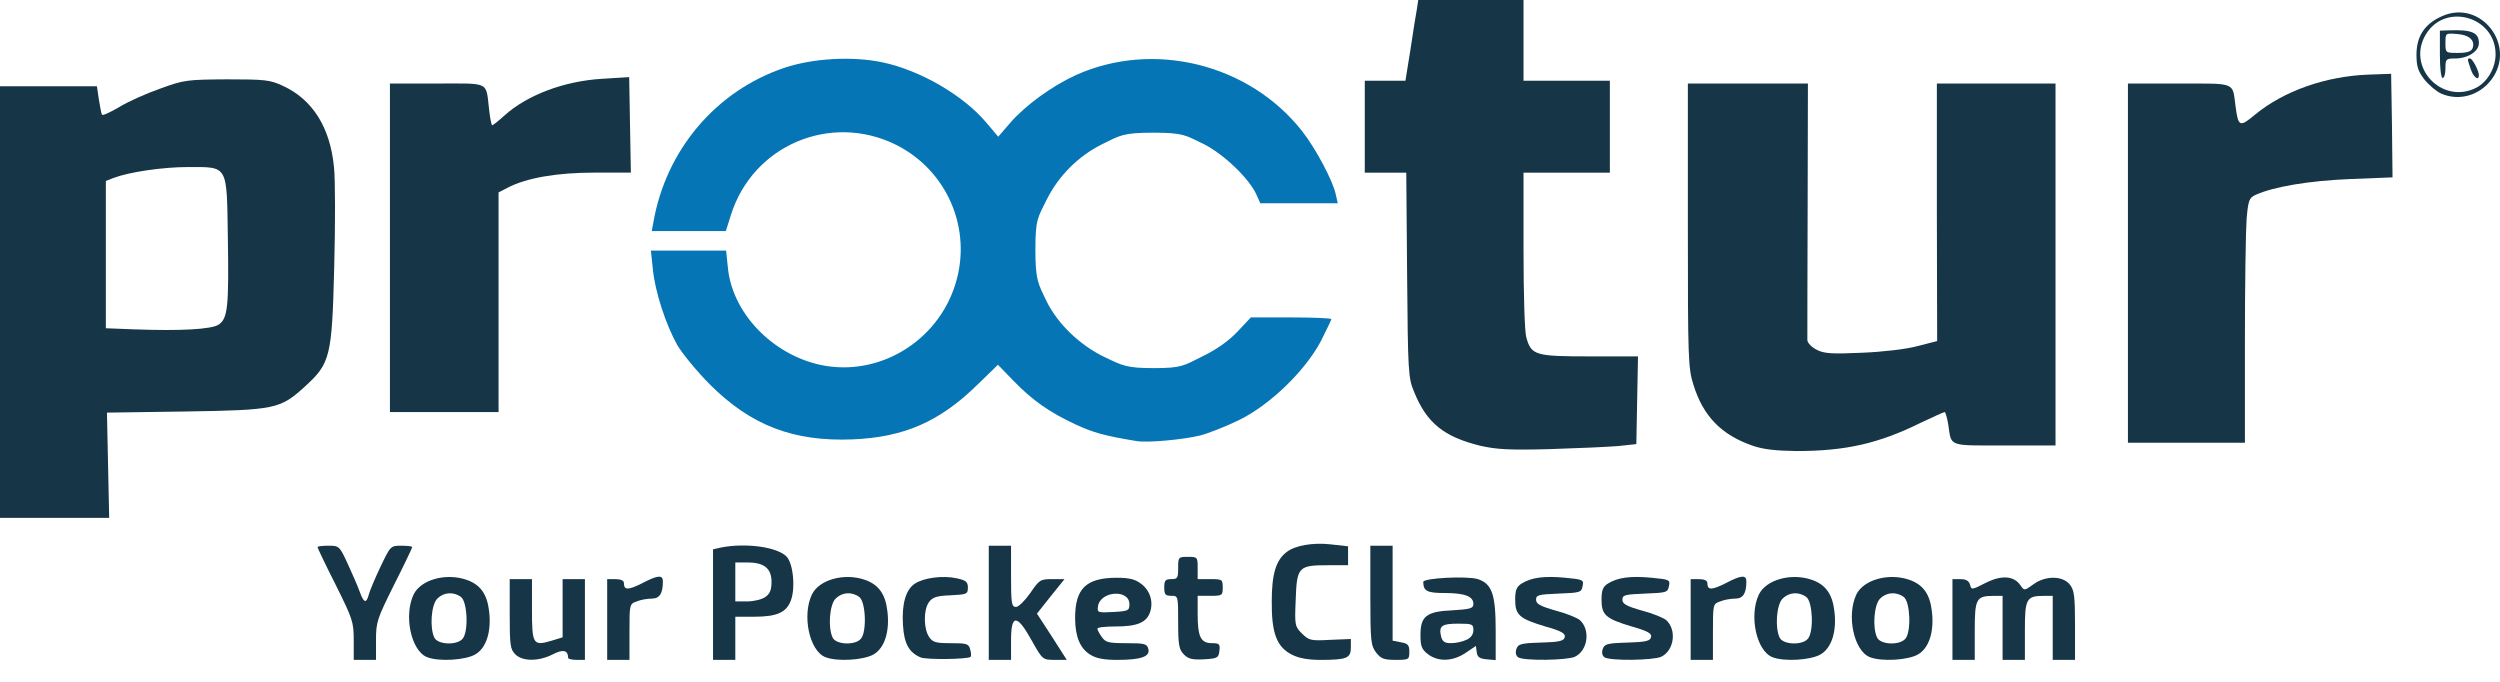 <svg width="110" height="30" viewBox="0 0 110 30" fill="none" xmlns="http://www.w3.org/2000/svg">
<path d="M15.564 28.177C15.564 27.356 15.515 27.233 14.767 25.726C14.326 24.857 13.971 24.109 13.971 24.073C13.971 24.036 14.191 24.011 14.449 24.011C14.914 24.011 14.939 24.023 15.294 24.795C15.49 25.224 15.735 25.775 15.821 26.02C16.005 26.535 16.115 26.572 16.226 26.167C16.262 26.008 16.495 25.457 16.74 24.942C17.181 24.023 17.181 24.011 17.66 24.011C17.917 24.011 18.137 24.036 18.137 24.073C18.137 24.109 17.782 24.857 17.341 25.726C16.593 27.233 16.544 27.356 16.544 28.177V29.034H16.054H15.564V28.177Z" fill="#163546"/>
<path d="M18.787 28.913C18.088 28.631 17.758 27.088 18.199 26.157C18.517 25.507 19.608 25.201 20.515 25.507C21.128 25.715 21.434 26.132 21.52 26.892C21.63 27.786 21.397 28.509 20.919 28.79C20.491 29.048 19.302 29.121 18.787 28.913ZM20.356 28.104C20.625 27.786 20.564 26.463 20.282 26.267C19.951 26.022 19.522 26.058 19.241 26.34C18.971 26.61 18.897 27.639 19.118 28.068C19.29 28.374 20.111 28.398 20.356 28.104Z" fill="#163546"/>
<path d="M22.672 28.789C22.451 28.569 22.427 28.385 22.427 27.013V25.481H22.917H23.407V26.829C23.407 28.36 23.456 28.434 24.277 28.189L24.755 28.042V26.768V25.481H25.245H25.736V27.258V29.034H25.368C25.172 29.034 25 28.997 25 28.948C24.988 28.605 24.78 28.556 24.326 28.789C23.701 29.108 22.991 29.108 22.672 28.789Z" fill="#163546"/>
<path d="M26.716 27.259V25.483H27.084C27.317 25.483 27.452 25.544 27.452 25.654C27.452 25.973 27.635 25.973 28.248 25.666C28.947 25.299 29.167 25.287 29.167 25.581C29.167 26.12 29.02 26.34 28.665 26.34C28.481 26.34 28.187 26.389 28.015 26.463C27.697 26.573 27.697 26.597 27.697 27.81V29.035H27.206H26.716V27.259Z" fill="#163546"/>
<path d="M31.373 26.597V24.171L31.753 24.085C32.844 23.877 34.229 24.073 34.621 24.502C34.89 24.808 35.001 25.8 34.817 26.364C34.633 26.94 34.204 27.136 33.187 27.136H32.354V28.079V29.035H31.863H31.373V26.597ZM33.677 26.266C33.873 26.131 33.947 25.959 33.947 25.604C33.947 25.004 33.616 24.747 32.88 24.747H32.354V25.604V26.462H32.88C33.162 26.462 33.53 26.376 33.677 26.266Z" fill="#163546"/>
<path d="M36.312 28.913C35.614 28.631 35.283 27.088 35.724 26.157C36.042 25.507 37.133 25.201 38.04 25.507C38.653 25.715 38.959 26.132 39.045 26.892C39.155 27.786 38.922 28.509 38.444 28.79C38.016 29.048 36.827 29.121 36.312 28.913ZM37.881 28.104C38.15 27.786 38.089 26.463 37.807 26.267C37.476 26.022 37.047 26.058 36.766 26.34C36.496 26.61 36.422 27.639 36.643 28.068C36.815 28.374 37.636 28.398 37.881 28.104Z" fill="#163546"/>
<path d="M40.503 28.925C39.989 28.704 39.78 28.312 39.731 27.504C39.67 26.585 39.854 25.936 40.258 25.678C40.651 25.421 41.484 25.311 42.097 25.445C42.501 25.531 42.587 25.605 42.587 25.85C42.587 26.144 42.538 26.156 41.827 26.193C41.202 26.217 41.03 26.279 40.871 26.499C40.626 26.842 40.638 27.675 40.883 28.03C41.043 28.263 41.178 28.3 41.839 28.3C42.538 28.3 42.624 28.325 42.685 28.57C42.734 28.716 42.734 28.863 42.709 28.9C42.599 29.011 40.748 29.035 40.503 28.925Z" fill="#163546"/>
<path d="M43.506 26.523V24.011H43.996H44.486V25.359C44.486 26.559 44.511 26.706 44.707 26.706C44.817 26.706 45.099 26.425 45.332 26.094C45.724 25.518 45.773 25.481 46.288 25.481H46.839L46.227 26.241L45.626 27L46.288 28.017L46.937 29.034H46.41C45.883 29.034 45.871 29.034 45.393 28.177C44.744 27.013 44.486 27.013 44.486 28.177V29.034H43.996H43.506V26.523Z" fill="#163546"/>
<path d="M47.967 28.802C47.525 28.533 47.305 28.006 47.305 27.197C47.305 25.899 47.783 25.433 49.106 25.421C49.682 25.421 49.94 25.482 50.197 25.678C50.601 25.972 50.761 26.474 50.601 26.94C50.442 27.393 50.038 27.565 49.082 27.565C48.641 27.565 48.285 27.602 48.285 27.663C48.285 27.712 48.371 27.883 48.481 28.03C48.641 28.263 48.775 28.3 49.56 28.3C50.369 28.3 50.467 28.324 50.528 28.557C50.614 28.888 50.209 29.035 49.168 29.035C48.579 29.035 48.236 28.974 47.967 28.802ZM49.694 26.585C49.694 25.911 48.408 25.997 48.31 26.683C48.273 26.952 48.297 26.965 48.984 26.928C49.645 26.891 49.694 26.866 49.694 26.585Z" fill="#163546"/>
<path d="M52.097 28.801C51.876 28.581 51.839 28.385 51.839 27.38C51.839 26.216 51.839 26.216 51.533 26.216C51.276 26.216 51.227 26.155 51.227 25.849C51.227 25.543 51.276 25.481 51.533 25.481C51.815 25.481 51.839 25.432 51.839 24.991C51.839 24.514 51.852 24.501 52.268 24.501C52.685 24.501 52.697 24.514 52.697 24.991V25.481H53.249C53.776 25.481 53.8 25.494 53.8 25.849C53.8 26.204 53.776 26.216 53.249 26.216H52.697V27.025C52.697 28.017 52.832 28.299 53.322 28.299C53.653 28.299 53.69 28.336 53.653 28.642C53.616 28.948 53.567 28.973 52.979 29.01C52.464 29.034 52.293 28.997 52.097 28.801Z" fill="#163546"/>
<path d="M56.864 28.814C56.178 28.484 55.945 27.859 55.957 26.462C55.957 25.262 56.141 24.649 56.607 24.294C56.974 24 57.759 23.865 58.543 23.951L59.315 24.037V24.453V24.87H58.42C57.134 24.87 57.06 24.943 57.011 26.389C56.962 27.516 56.974 27.565 57.293 27.883C57.599 28.177 57.673 28.202 58.531 28.153L59.438 28.116V28.496C59.438 28.961 59.254 29.035 58.09 29.035C57.575 29.035 57.146 28.961 56.864 28.814Z" fill="#163546"/>
<path d="M60.552 28.716C60.319 28.409 60.295 28.226 60.295 26.204V24.011H60.785H61.275V26.094V28.189L61.643 28.262C61.95 28.311 62.011 28.385 62.011 28.679C62.011 29.022 61.986 29.034 61.41 29.034C60.895 29.034 60.761 28.985 60.552 28.716Z" fill="#163546"/>
<path d="M62.82 28.776C62.55 28.568 62.501 28.421 62.501 27.943C62.501 27.11 62.758 26.902 63.923 26.853C64.707 26.804 64.829 26.767 64.829 26.571C64.829 26.24 64.45 26.093 63.567 26.093C62.795 26.093 62.624 26.008 62.624 25.604C62.624 25.432 64.56 25.334 65.026 25.481C65.651 25.689 65.81 26.155 65.81 27.747V29.046L65.418 29.009C65.111 28.985 65.001 28.911 64.977 28.703L64.94 28.421L64.486 28.727C63.923 29.107 63.273 29.132 62.82 28.776ZM64.523 28.152C64.719 28.066 64.829 27.919 64.829 27.723C64.829 27.465 64.781 27.441 64.168 27.441C63.432 27.441 63.298 27.539 63.408 28.005C63.469 28.237 63.567 28.299 63.849 28.299C64.045 28.299 64.352 28.237 64.523 28.152Z" fill="#163546"/>
<path d="M66.803 28.923C66.705 28.862 66.668 28.727 66.717 28.568C66.791 28.335 66.913 28.299 67.808 28.274C68.629 28.25 68.813 28.201 68.85 28.029C68.886 27.87 68.69 27.76 67.992 27.564C66.852 27.221 66.668 27.061 66.668 26.387C66.668 25.971 66.729 25.812 66.95 25.677C67.379 25.407 67.955 25.334 68.862 25.42C69.658 25.493 69.695 25.518 69.634 25.787C69.585 26.069 69.523 26.081 68.58 26.118C67.698 26.155 67.587 26.179 67.587 26.387C67.587 26.571 67.759 26.669 68.445 26.865C68.923 26.988 69.389 27.184 69.511 27.282C69.989 27.711 69.867 28.629 69.291 28.899C68.935 29.058 67.048 29.083 66.803 28.923Z" fill="#163546"/>
<path d="M70.602 28.923C70.504 28.862 70.467 28.727 70.516 28.568C70.59 28.335 70.712 28.299 71.607 28.274C72.428 28.25 72.612 28.201 72.648 28.029C72.685 27.87 72.489 27.76 71.79 27.564C70.651 27.221 70.467 27.061 70.467 26.387C70.467 25.971 70.528 25.812 70.749 25.677C71.178 25.407 71.754 25.334 72.661 25.42C73.457 25.493 73.494 25.518 73.433 25.787C73.384 26.069 73.322 26.081 72.379 26.118C71.496 26.155 71.386 26.179 71.386 26.387C71.386 26.571 71.558 26.669 72.244 26.865C72.722 26.988 73.188 27.184 73.31 27.282C73.788 27.711 73.665 28.629 73.09 28.899C72.734 29.058 70.847 29.083 70.602 28.923Z" fill="#163546"/>
<path d="M74.389 27.259V25.483H74.756C74.989 25.483 75.124 25.544 75.124 25.654C75.124 25.973 75.308 25.973 75.921 25.666C76.619 25.299 76.84 25.287 76.84 25.581C76.84 26.12 76.693 26.34 76.337 26.34C76.153 26.34 75.859 26.389 75.688 26.463C75.369 26.573 75.369 26.597 75.369 27.81V29.035H74.879H74.389V27.259Z" fill="#163546"/>
<path d="M77.98 28.913C77.281 28.631 76.95 27.088 77.391 26.157C77.71 25.507 78.801 25.201 79.707 25.507C80.32 25.715 80.627 26.132 80.713 26.892C80.823 27.786 80.59 28.509 80.112 28.79C79.683 29.048 78.494 29.121 77.98 28.913ZM79.548 28.104C79.818 27.786 79.757 26.463 79.475 26.267C79.144 26.022 78.715 26.058 78.433 26.34C78.163 26.61 78.09 27.639 78.311 28.068C78.482 28.374 79.303 28.398 79.548 28.104Z" fill="#163546"/>
<path d="M82.269 28.913C81.57 28.631 81.239 27.088 81.68 26.157C81.999 25.507 83.09 25.201 83.997 25.507C84.609 25.715 84.916 26.132 85.002 26.892C85.112 27.786 84.879 28.509 84.401 28.79C83.972 29.048 82.783 29.121 82.269 28.913ZM83.837 28.104C84.107 27.786 84.046 26.463 83.764 26.267C83.433 26.022 83.004 26.058 82.722 26.34C82.453 26.61 82.379 27.639 82.6 28.068C82.771 28.374 83.592 28.398 83.837 28.104Z" fill="#163546"/>
<path d="M85.908 27.259V25.483H86.264C86.509 25.483 86.632 25.556 86.68 25.727C86.742 25.96 86.754 25.96 87.355 25.654C88.053 25.299 88.605 25.323 88.899 25.752C89.07 25.997 89.07 25.997 89.462 25.715C89.989 25.323 90.749 25.323 91.068 25.715C91.264 25.96 91.301 26.205 91.301 27.516V29.035H90.81H90.32V27.627V26.218H89.94C89.156 26.218 89.095 26.34 89.095 27.749V29.035H88.605H88.114V27.627V26.218H87.734C86.95 26.218 86.889 26.34 86.889 27.749V29.035H86.399H85.908V27.259Z" fill="#163546"/>
<path d="M0 13.292V3.797H2.132H4.265L4.351 4.385C4.4 4.704 4.461 4.998 4.485 5.047C4.522 5.096 4.865 4.937 5.257 4.704C5.637 4.471 6.458 4.104 7.059 3.895C8.101 3.515 8.235 3.503 9.988 3.491C11.655 3.491 11.887 3.515 12.439 3.773C13.75 4.373 14.522 5.598 14.694 7.338C14.755 7.877 14.755 9.849 14.706 11.724C14.608 15.717 14.535 15.987 13.407 17.016C12.329 17.996 12.108 18.045 8.15 18.106L4.706 18.155L4.755 20.471L4.804 22.786H2.402H0V13.292ZM9.62 14.284C10.025 14.014 10.074 13.488 10.025 10.425C9.976 7.228 10.049 7.35 8.272 7.35C7.157 7.35 5.674 7.571 5 7.828L4.657 7.963V11.197V14.443L5.919 14.492C7.941 14.566 9.302 14.492 9.62 14.284Z" fill="#163546"/>
<path d="M65.136 19.614C63.53 19.222 62.77 18.609 62.219 17.237C61.962 16.637 61.949 16.355 61.913 12.104L61.876 7.596H60.957H60.05V5.574V3.553H60.944H61.839L62.06 2.181C62.17 1.421 62.305 0.613 62.342 0.404L62.403 0H64.719H67.035V1.776V3.553H68.935H70.834V5.574V7.596H68.935H67.035V11.001C67.035 12.961 67.084 14.591 67.158 14.848C67.379 15.632 67.55 15.681 69.94 15.681H72.072L72.035 17.617L71.999 19.54L71.202 19.626C70.761 19.663 69.413 19.724 68.2 19.761C66.398 19.81 65.834 19.773 65.136 19.614Z" fill="#163546"/>
<path d="M77.122 19.613C75.737 19.135 74.94 18.314 74.511 16.93C74.278 16.195 74.266 15.791 74.266 9.91V3.675H76.913H79.548L79.536 9.224C79.524 12.262 79.524 14.86 79.524 14.97C79.536 15.092 79.708 15.276 79.928 15.386C80.259 15.558 80.578 15.582 81.926 15.521C82.845 15.484 83.887 15.362 84.377 15.227L85.235 15.007L85.222 9.347V3.675H87.833H90.443V11.638V19.601H88.188C85.688 19.601 85.872 19.662 85.725 18.694C85.676 18.388 85.602 18.131 85.566 18.131C85.516 18.131 85.051 18.351 84.499 18.608C82.661 19.515 81.203 19.846 79.046 19.846C78.139 19.834 77.575 19.772 77.122 19.613Z" fill="#163546"/>
<path d="M93.629 11.578V3.676H95.884C98.396 3.676 98.225 3.602 98.36 4.644C98.482 5.587 98.543 5.611 99.217 5.048C100.48 4.006 102.318 3.357 104.193 3.284L105.21 3.247L105.247 5.526L105.271 7.804L103.408 7.878C101.619 7.951 100.051 8.209 99.242 8.576C98.96 8.711 98.923 8.809 98.85 9.642C98.813 10.156 98.776 12.582 98.776 15.032V19.479H96.203H93.629V11.578Z" fill="#163546"/>
<path d="M17.157 10.903V3.675H19.228C21.581 3.675 21.373 3.565 21.52 4.814C21.557 5.194 21.63 5.513 21.655 5.513C21.692 5.513 21.937 5.317 22.194 5.084C23.199 4.177 24.829 3.565 26.496 3.467L27.684 3.393L27.721 5.501L27.758 7.595H26.152C24.498 7.595 23.15 7.828 22.317 8.269L21.937 8.465V13.292V18.131H19.547H17.157V10.903Z" fill="#163546"/>
<path d="M107.404 4.115C107.195 4.017 106.864 3.736 106.668 3.491C106.386 3.123 106.325 2.903 106.325 2.4C106.325 1.592 106.693 1.041 107.453 0.71C109.156 -0.05 110.749 2.008 109.622 3.503C109.083 4.213 108.188 4.459 107.404 4.115ZM108.96 3.858C109.45 3.601 109.806 2.988 109.806 2.388C109.806 0.734 107.6 0.097 106.742 1.506C105.86 2.952 107.453 4.63 108.96 3.858Z" fill="#163546"/>
<path d="M107.355 2.389V1.348L107.759 1.335C108.764 1.299 109.071 1.433 109.071 1.899C109.071 2.254 108.593 2.573 108.029 2.573C107.625 2.573 107.6 2.597 107.6 3.001C107.6 3.234 107.551 3.43 107.478 3.43C107.404 3.43 107.355 3.001 107.355 2.389ZM108.789 2.132C108.924 1.789 108.654 1.531 108.103 1.495C107.6 1.458 107.6 1.458 107.6 1.887C107.6 2.328 107.6 2.328 108.152 2.328C108.556 2.328 108.728 2.266 108.789 2.132Z" fill="#163546"/>
<path d="M108.715 3.051C108.556 2.586 108.556 2.573 108.678 2.573C108.788 2.573 109.07 3.112 109.07 3.308C109.07 3.578 108.837 3.406 108.715 3.051Z" fill="#163546"/>
<path d="M50.001 19.406C48.592 19.173 48.114 19.038 47.342 18.683C46.177 18.144 45.43 17.617 44.596 16.759L43.91 16.049L43.003 16.931C41.337 18.56 39.78 19.234 37.537 19.332C34.915 19.442 33.04 18.72 31.238 16.919C30.662 16.343 30.025 15.559 29.805 15.191C29.29 14.273 28.824 12.839 28.726 11.847L28.64 11.026H30.295H31.949L32.023 11.736C32.194 13.746 33.971 15.608 36.128 16.061C38.665 16.588 41.251 15.032 42.035 12.508C42.795 10.083 41.68 7.486 39.4 6.358C36.52 4.95 33.113 6.407 32.157 9.47L31.937 10.168H30.307H28.677L28.75 9.776C29.302 6.603 31.496 4.006 34.498 2.989C35.761 2.561 37.513 2.463 38.837 2.744C40.503 3.1 42.378 4.19 43.395 5.391L43.922 6.015L44.462 5.391C45.123 4.631 46.288 3.786 47.329 3.308C50.748 1.764 54.964 2.806 57.293 5.77C57.893 6.53 58.665 7.988 58.776 8.564L58.861 8.943H57.158H55.454L55.283 8.564C54.977 7.865 53.825 6.763 52.954 6.334C52.182 5.966 52.101 5.838 50.765 5.838C49.405 5.838 49.29 5.954 48.493 6.346C47.44 6.873 46.582 7.731 46.055 8.784C45.663 9.58 45.557 9.629 45.557 10.989C45.557 12.324 45.675 12.472 46.042 13.243C46.545 14.26 47.513 15.191 48.616 15.718C49.388 16.086 49.564 16.197 50.765 16.197C52.003 16.197 52.072 16.098 52.954 15.657C53.555 15.363 54.082 14.983 54.462 14.579L55.038 13.966H56.803C57.783 13.966 58.58 14.003 58.58 14.04C58.58 14.076 58.371 14.505 58.126 14.995C57.44 16.306 55.883 17.813 54.535 18.474C53.959 18.756 53.187 19.063 52.807 19.161C52.06 19.344 50.479 19.491 50.001 19.406Z" fill="#0675B5"/>
</svg>
